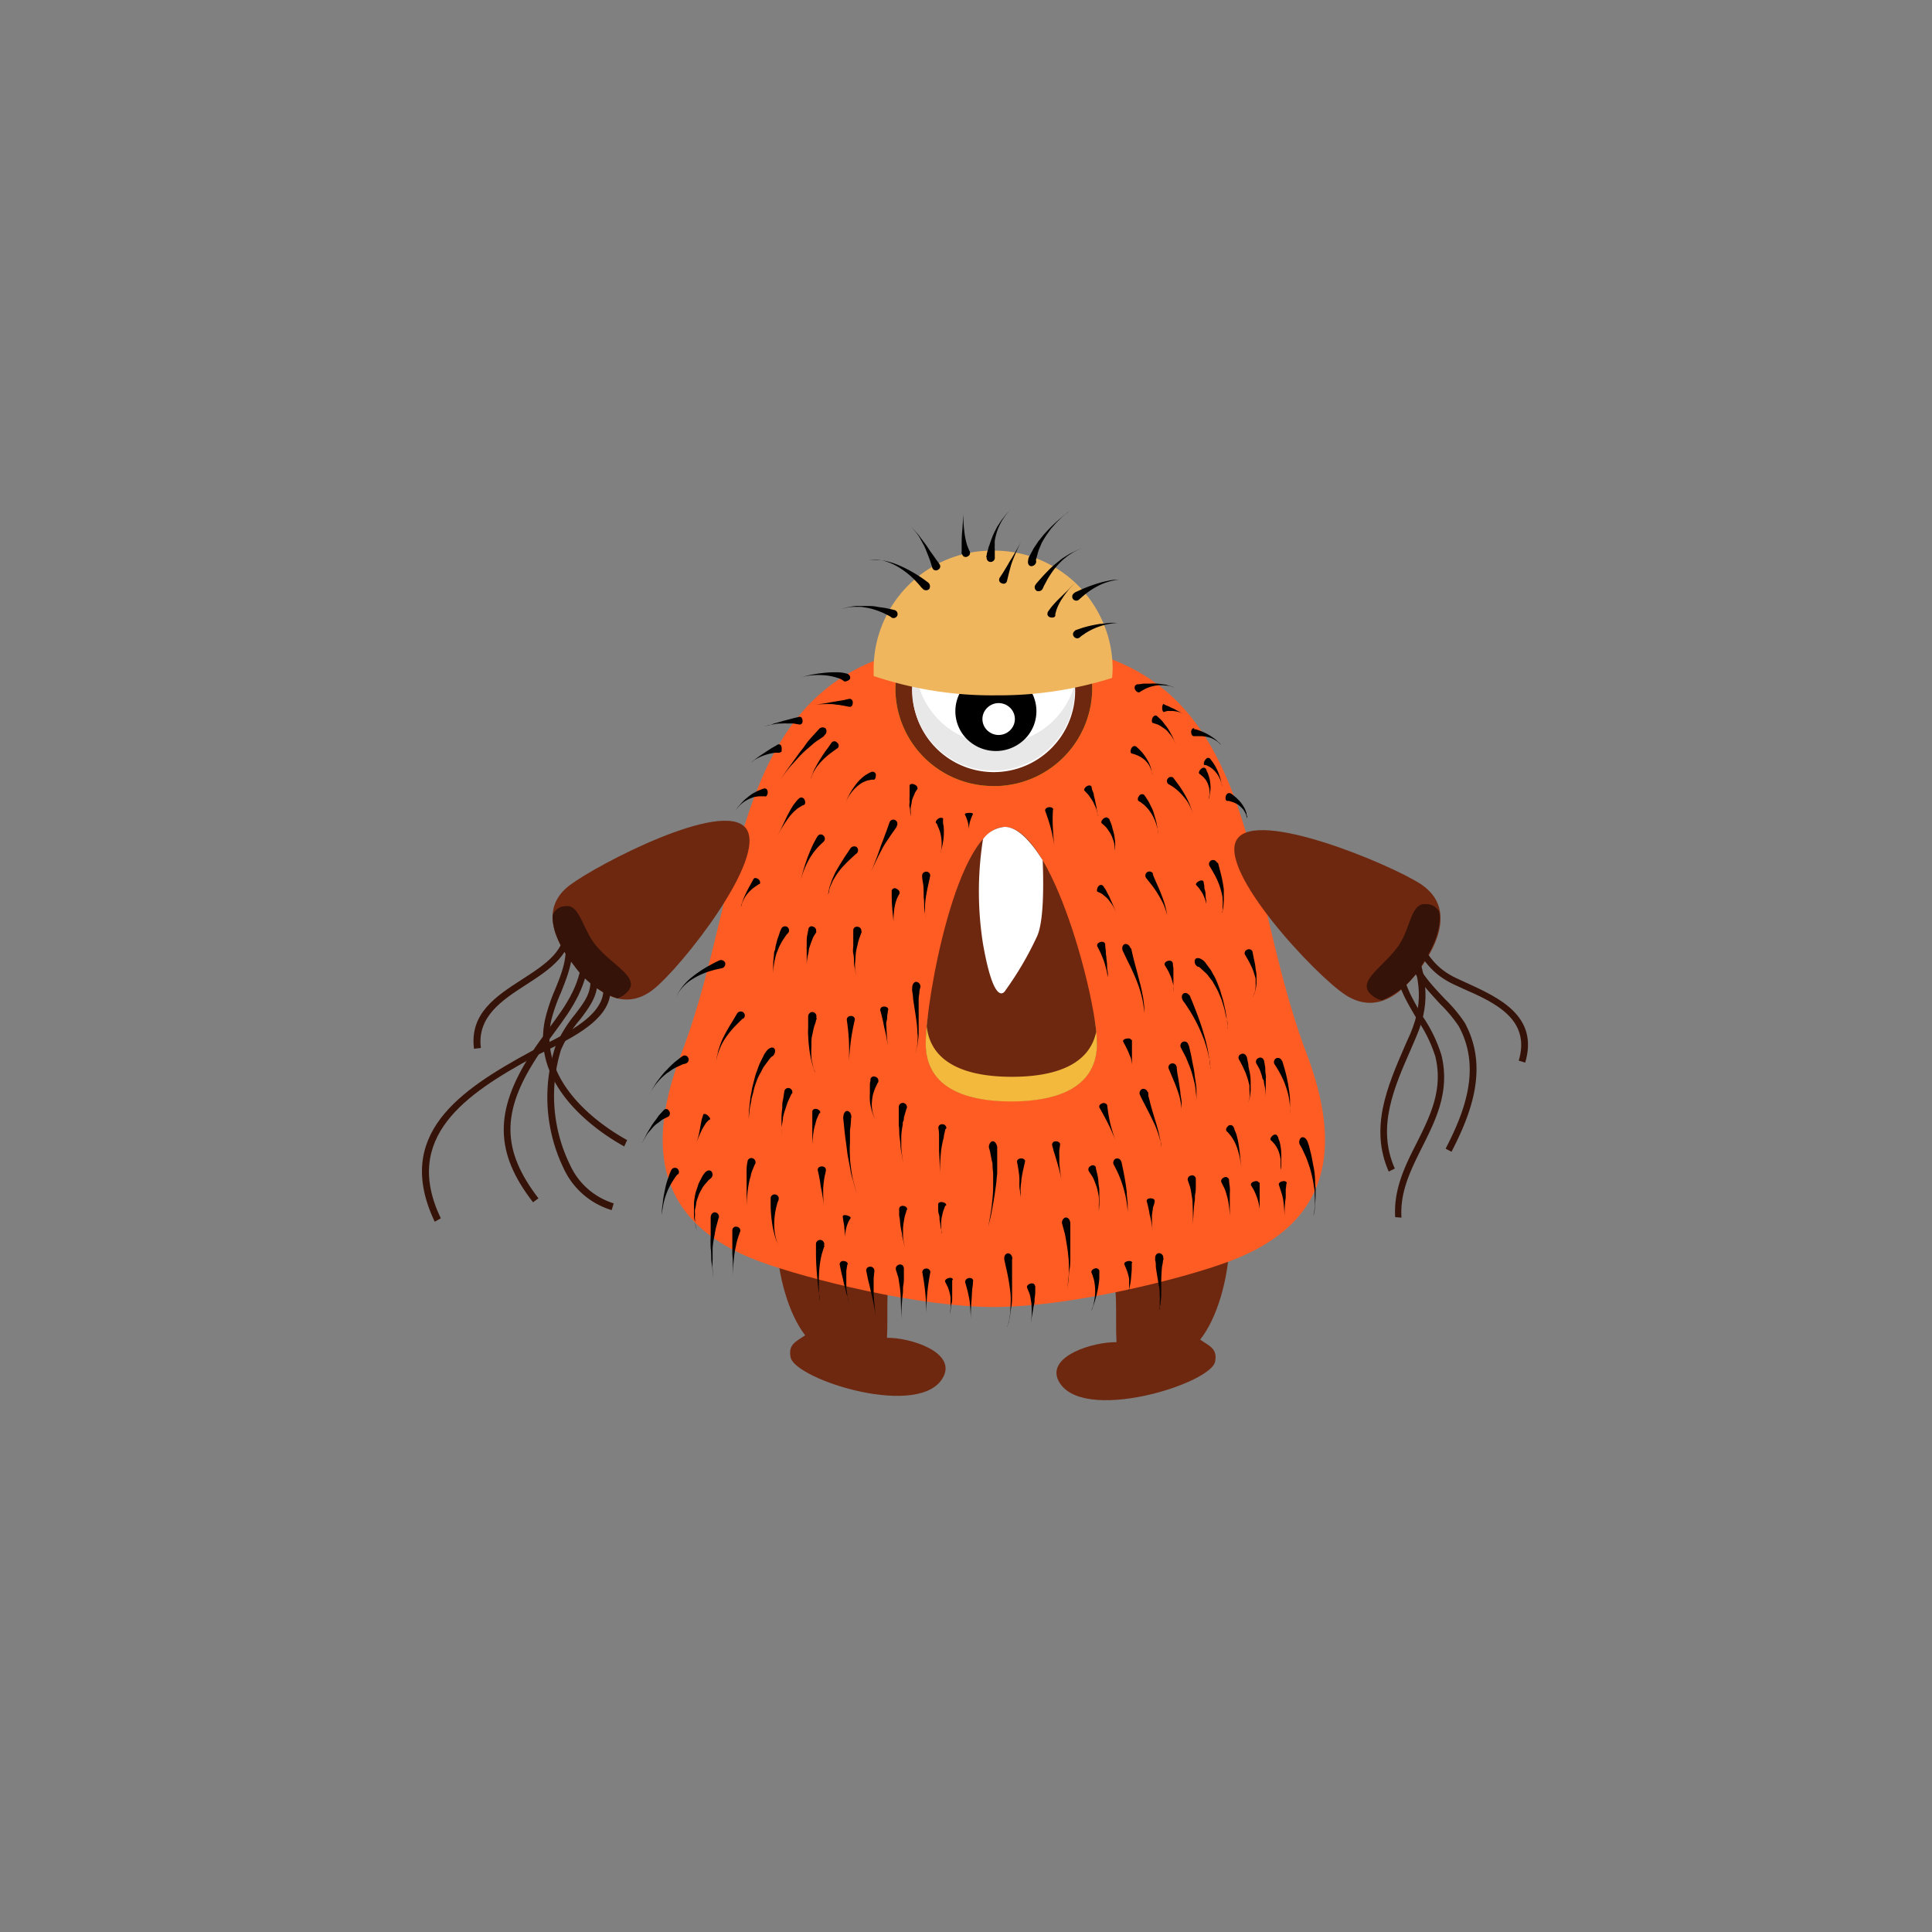 <svg xmlns="http://www.w3.org/2000/svg" viewBox="0 0 200 200"><rect x="0" y="0" width="200" height="200" fill="#808080" stroke="none"/><defs><style>.cls-1{isolation:isolate;}.cls-2{fill:#6e2810;}.cls-3{fill:#ff5c23;}.cls-4{fill:#f0b65e;}.cls-5{fill:#f2b93d;}.cls-6{fill:#361308;}.cls-7{fill:#f0d907;mix-blend-mode:multiply;}.cls-8{fill:#fff;}.cls-9{fill:#e8e8e8;}</style></defs><g class="cls-1"><g id="Layer_1" data-name="Layer 1"><path class="cls-2" d="M91.82,138.49c.15-2.76-.26-5.89.76-8.53,1-2.45,4-4,4.88-6.27,2.15-5.41-10.55-6.59-13.47-4.85-5.43,3.25-4,15.09-.64,19.39-1,.68-1.76.94-1.51,2.27.43,2.33,13.7,6.54,15.86,1.94C98.88,139.92,94.16,138.45,91.82,138.49Z"/><path class="cls-2" d="M115.58,138.94c-.16-2.76.27-5.89-.78-8.53-1-2.46-4.07-4-5-6.27-2.2-5.41,10.8-6.59,13.78-4.85,5.56,3.24,4.08,15.09.66,19.39,1,.68,1.8.94,1.55,2.27-.45,2.33-14,6.54-16.24,1.94C108.36,140.37,113.18,138.9,115.58,138.94Z"/><path class="cls-3" d="M135.26,109.07C128,90,130.93,66.21,103.78,66.51H102.3C74.89,66.21,77.85,90,70.53,109.07c-3.68,9.61-2.67,17.55,8.11,21.52,5,1.83,16.54,4.75,24.4,4.71s19.27-2.88,24.18-4.71C137.9,126.62,138.9,118.68,135.26,109.07Z"/><path class="cls-4" d="M113.56,108a16.11,16.11,0,0,0-.24-2.41c-4.86-2.36-12.37-2.4-17.28-.36a24.65,24.65,0,0,0-.21,2.77c0,4.51,4,6,8.86,6S113.56,112.53,113.56,108Z"/><path class="cls-2" d="M113.56,108c0,4.51-4,6-8.87,6s-8.86-1.49-8.86-6S99.06,85.6,104,85.6,113.56,103.52,113.56,108Z"/><path class="cls-5" d="M104.75,111.47c-4.61,0-8.39-1.32-8.82-5.24-.06.72-.1,1.33-.1,1.79,0,4.51,4,6,8.86,6s8.87-1.49,8.87-6a12.15,12.15,0,0,0-.08-1.22C112.76,110.28,109.13,111.47,104.75,111.47Z"/><path class="cls-2" d="M67.56,102.48c-2.87,2.19-5.74.48-8.12-2.52S56.09,93.8,59,91.62s15.82-8.9,18.2-5.9S70.42,100.3,67.56,102.48Z"/><path class="cls-6" d="M63.9,103.35a2.39,2.39,0,0,0,.93-.55c1.66-1.55-1.35-2.75-3.14-4.93-1.4-1.68-1.68-4.31-3.17-4.06a1.42,1.42,0,0,0-1.31.93c-.06,1.64.84,3.45,2.23,5.22A9,9,0,0,0,63.9,103.35Z"/><path class="cls-2" d="M139.29,103c3.1,2,5.84.06,8-3.12s2.81-6.42-.29-8.41-16.83-7.78-18.94-4.6S136.19,101,139.29,103Z"/><path class="cls-6" d="M143.06,103.55a2.46,2.46,0,0,1-1-.48c-1.82-1.44,1.1-2.86,2.71-5.17,1.25-1.79,1.28-4.45,2.81-4.3a1.45,1.45,0,0,1,1.42.83c.22,1.64-.53,3.53-1.77,5.4A8.7,8.7,0,0,1,143.06,103.55Z"/><path class="cls-7" d="M102.88,81.37a10.12,10.12,0,0,1-10.19-10,8.64,8.64,0,0,1,.16-1.59,10.16,10.16,0,1,1,10,11.6Z"/><path class="cls-2" d="M102.88,81.37a10.12,10.12,0,0,1-10.19-10,8.64,8.64,0,0,1,.16-1.59,10.16,10.16,0,1,1,10,11.6Z"/><path class="cls-8" d="M94.46,71.36a8.42,8.42,0,1,0,8.42-8.27A8.35,8.35,0,0,0,94.46,71.36Z"/><path class="cls-9" d="M94.78,69.24a8.4,8.4,0,0,0,16.47,1.62c0,.17,0,.33,0,.5a8.42,8.42,0,0,1-16.84,0A7.82,7.82,0,0,1,94.78,69.24Z"/><path d="M100.31,76.71a4.25,4.25,0,0,0,5.92-.35,4.07,4.07,0,0,0-.35-5.82,4.26,4.26,0,0,0-5.93.35A4.08,4.08,0,0,0,100.31,76.71Z"/><path class="cls-8" d="M102.27,75.67a1.69,1.69,0,0,0,2.36-.14,1.62,1.62,0,0,0-.14-2.33,1.69,1.69,0,0,0-2.36.14A1.62,1.62,0,0,0,102.27,75.67Z"/><path class="cls-4" d="M102.81,57A12.26,12.26,0,0,0,90.44,69.13c0,.29,0,.57,0,.85a38.3,38.3,0,0,0,12.68,2,38.84,38.84,0,0,0,12-1.8,10,10,0,0,0,.06-1.1A12.27,12.27,0,0,0,102.81,57Z"/><path d="M92.81,85.61l-.5.71c-.15.21-.31.47-.5.74a9.09,9.09,0,0,0-.52.87c-.66,1.23-1.2,2.51-1.2,2.51h0s.55-1.27,1-2.59c.1-.34.25-.66.37-1s.22-.6.32-.85c.17-.5.29-.83.29-.83a.42.42,0,0,1,.57-.29.43.43,0,0,1,.2.61S92.82,85.58,92.81,85.61Z"/><path d="M89.2,96.47l-.25.68a5.49,5.49,0,0,0-.19.73,5.43,5.43,0,0,0-.17.84l-.06.86a3,3,0,0,0,0,.75l.1.72h0l-.12-.72a3.29,3.29,0,0,1-.11-.75c0-.28,0-.57-.07-.87s0-.6,0-.88,0-.55,0-.77c0-.46,0-.76,0-.76a.37.37,0,0,1,.45-.36.4.4,0,0,1,.38.46A.25.25,0,0,1,89.2,96.47Z"/><path d="M93.14,92.49a.63.63,0,0,0-.09.13l-.18.36a4.75,4.75,0,0,0-.31,1.25,10.58,10.58,0,0,0-.07,1.31v.6h0l0-.6c0-.36-.07-.83-.11-1.31s-.07-1-.07-1.37c0-.2,0-.36,0-.47a1.09,1.09,0,0,1,0-.19.32.32,0,0,1,.49-.2c.23.1.37.31.31.45A.08.08,0,0,1,93.14,92.49Z"/><path d="M96.29,90.68l-.15.71c-.1.43-.22,1-.3,1.53a8.11,8.11,0,0,0-.08.82c0,.27,0,.51,0,.72s.07.39.08.51,0,.19,0,.19h0s0-.07,0-.19-.07-.29-.1-.5-.06-.46-.07-.72,0-.55-.05-.84c0-.56,0-1.13-.08-1.55s-.09-.7-.08-.7c0-.21.13-.39.38-.42a.39.39,0,0,1,.45.37A.15.15,0,0,1,96.29,90.68Z"/><path d="M85.28,87.12l-.15.13-.38.37a7,7,0,0,0-1,1.35,9.59,9.59,0,0,0-.9,2.26h0s.29-1.19.71-2.35a17,17,0,0,1,.67-1.59l.28-.52.12-.19a.38.38,0,0,1,.59-.1.43.43,0,0,1,.08.6Z"/><path d="M83.18,83.34l-.16.07-.39.24a1.8,1.8,0,0,0-.24.19c-.08.08-.18.15-.26.24a5,5,0,0,0-.51.6,14.21,14.21,0,0,0-.81,1.24l-.33.59h0l.32-.6.64-1.34c.11-.25.26-.49.38-.72s.14-.22.2-.33.12-.21.19-.29l.34-.42.15-.14a.35.35,0,0,1,.56.07c.13.21.12.48,0,.57Z"/><path d="M81.56,96.6l-.15.17-.34.5a6.33,6.33,0,0,0-.41.75,4.69,4.69,0,0,0-.18.45,2.64,2.64,0,0,0-.17.47,7.74,7.74,0,0,0-.27,1.85c0,.26,0,.47,0,.62s0,.23,0,.23h0s0-.08,0-.23,0-.36,0-.62,0-.56,0-.88a7.1,7.1,0,0,1,.08-1c0-.17,0-.34.08-.51s.06-.34.1-.5c.09-.31.15-.62.25-.87s.15-.47.21-.62l.1-.22a.43.43,0,0,1,.59-.26.44.44,0,0,1,.17.61Z"/><path d="M84.52,96.48s-.14.2-.34.54l-.24.62-.12.35a2.36,2.36,0,0,0-.1.38c0,.26-.1.52-.14.76a6.28,6.28,0,0,0-.07.68c0,.39,0,.65,0,.65h0s0-.26,0-.66c0-.19,0-.43,0-.67s0-.52,0-.79a2.67,2.67,0,0,1,0-.4c0-.13,0-.26,0-.38s0-.5.05-.71l.13-.69a.33.33,0,0,1,.49-.23.42.42,0,0,1,.3.5Z"/><path d="M84.55,105.44l-.09.23c0,.16-.12.38-.19.64s-.13.59-.21.93S84,108,84,108.33a7.88,7.88,0,0,0,0,1.1c0,.35.12.67.17.95s.16.49.2.65l.09.24h0l-.09-.24c0-.16-.15-.37-.22-.65s-.18-.59-.23-.94a9.05,9.05,0,0,1-.17-1.1c-.06-.38-.06-.76-.09-1.12s0-.7,0-1,0-.54,0-.71,0-.27,0-.27c0-.3.25-.52.5-.47a.45.45,0,0,1,.34.57Z"/><path d="M88.48,105.6s-.26,1.08-.4,2.15-.2,2.15-.2,2.15h0s.05-1.08,0-2.16-.22-2.15-.22-2.15a.38.38,0,0,1,.39-.41.38.38,0,0,1,.45.35S88.48,105.57,88.48,105.6Z"/><path d="M91.92,104.55s0,.23-.08.58c0,.18,0,.39-.07.61s0,.46,0,.7a18.66,18.66,0,0,0,.15,1.89h0a17.33,17.33,0,0,0-.36-1.87c-.06-.23-.09-.47-.14-.69l-.14-.61c-.09-.35-.16-.59-.16-.59,0-.19.1-.35.36-.37s.47.12.47.29S91.92,104.53,91.92,104.55Z"/><path d="M95.24,102.32a2.52,2.52,0,0,0-.06.28c0,.18-.05.44-.08.75,0,.63,0,1.49,0,2.36,0,.43,0,.86,0,1.26s-.08.78-.11,1.1c0,.16-.07.3-.09.43a3,3,0,0,0-.08.32c-.05.19-.07.29-.07.29h0l.06-.29.08-.33a3.34,3.34,0,0,0,.08-.43c0-.32.07-.69,0-1.09a10.87,10.87,0,0,0-.1-1.25c-.11-.85-.26-1.7-.35-2.35,0-.33-.07-.61-.09-.8s0-.31,0-.31c0-.35.19-.64.44-.62a.49.49,0,0,1,.4.59S95.24,102.29,95.24,102.32Z"/><path d="M79.88,109.39l-.06.06a1.81,1.81,0,0,0-.17.19l-.55.74a4.68,4.68,0,0,0-.3.55c-.11.19-.23.4-.33.62s-.18.46-.27.7A4.69,4.69,0,0,0,78,113l-.21.75c0,.26-.09.51-.13.75a12.35,12.35,0,0,0-.15,1.35c0,.39,0,.73,0,1s0,.36,0,.36h0s0-.13,0-.36,0-.57,0-1,0-.86.08-1.36c0-.24.06-.5.08-.76s.1-.52.14-.78a4.91,4.91,0,0,1,.17-.78c.06-.26.13-.51.19-.75s.16-.47.24-.69a6.25,6.25,0,0,1,.23-.62c.18-.38.34-.68.44-.9a1.28,1.28,0,0,1,.15-.24l.06-.09c.25-.36.62-.54.82-.38s.16.52-.08.8Z"/><path d="M76.86,105.47s-.27.25-.64.63A9.1,9.1,0,0,0,75,107.61a5.48,5.48,0,0,0-.48.93,8,8,0,0,0-.29.87c-.1.52-.14.88-.14.88h0s.05-.35.12-.89c.08-.26.12-.57.23-.89a8.84,8.84,0,0,1,.38-1,18.56,18.56,0,0,1,1-1.77c.27-.47.46-.78.46-.78a.45.45,0,0,1,.63-.19.42.42,0,0,1,.08.64Z"/><path d="M81.93,113.25l-.35.75c-.09.23-.18.5-.27.79a5.82,5.82,0,0,0-.26.93c0,.33-.11.65-.15,1a5,5,0,0,0,0,.84c0,.5,0,.83,0,.83h0s0-.33,0-.83a7.5,7.5,0,0,1,0-.85c0-.31,0-.64,0-1a7.93,7.93,0,0,1,.08-1c0-.31,0-.61.08-.86l.13-.84a.41.41,0,0,1,.5-.37.43.43,0,0,1,.32.54Z"/><path d="M84.8,115.28l-.25.56c-.06.17-.11.38-.17.6a5.62,5.62,0,0,0-.16.71,12.83,12.83,0,0,0-.13,1.36c0,.38,0,.63,0,.63h0s0-.25,0-.63,0-.87,0-1.37c0-.25,0-.5,0-.74s0-.47,0-.66l0-.66c0-.2.19-.33.44-.28s.42.25.38.42C84.81,115.24,84.81,115.26,84.8,115.28Z"/><path d="M88.1,115.77s0,.49-.11,1.24c0,.37,0,.81,0,1.27a11.91,11.91,0,0,0,0,1.46c0,.5.09,1,.14,1.46a10.9,10.9,0,0,0,.26,1.25c.19.72.31,1.21.31,1.21h0s-.13-.49-.33-1.21c-.08-.36-.25-.77-.32-1.24s-.18-.95-.27-1.44-.13-1-.2-1.47-.12-.9-.16-1.28c-.07-.75-.13-1.25-.13-1.25,0-.38.12-.73.37-.76s.47.25.47.63A.57.57,0,0,1,88.1,115.77Z"/><path d="M93.82,114.83l-.25.86c0,.13,0,.27-.08.42s0,.31-.07.48a8.63,8.63,0,0,0-.12,1c0,.36,0,.72,0,1.06a6.18,6.18,0,0,0,.08.92c.07.53.12.89.12.89h0l-.14-.89a7.17,7.17,0,0,1-.14-.92c0-.34-.07-.7-.11-1.06s0-.72-.07-1.07c0-.17,0-.34,0-.49s0-.31,0-.45c0-.56,0-.93,0-.93a.43.43,0,0,1,.45-.48.45.45,0,0,1,.39.53A.31.31,0,0,0,93.82,114.83Z"/><path d="M97.87,116.87s-.06.28-.16.71c0,.21-.1.46-.15.73s-.11.56-.14.85c-.12,1.16-.13,2.33-.13,2.33h0s0-1.16-.08-2.33c0-.3,0-.59,0-.87s0-.53,0-.76c0-.44-.07-.74-.07-.74a.37.37,0,0,1,.4-.41.41.41,0,0,1,.43.42A.17.17,0,0,1,97.87,116.87Z"/><path d="M103.23,118.85s0,.14,0,.37,0,.55,0,.94c0,.2,0,.41,0,.63s0,.46,0,.7c-.06.48-.08,1-.17,1.49-.12,1-.32,2-.46,2.77L102.3,127h0s.1-.5.23-1.25c.06-.38.14-.82.17-1.29a14.3,14.3,0,0,0,.11-1.49c0-.51,0-1,0-1.49l-.06-.68c0-.21,0-.42-.07-.6l-.17-.89-.08-.33a.65.65,0,0,1,.24-.82c.24-.09.49.16.56.57A.49.49,0,0,1,103.23,118.85Z"/><path d="M80.59,124.21s0,.07-.07.2-.09.32-.16.55a7.7,7.7,0,0,0-.21,1.72,5.59,5.59,0,0,0,.06.93,5,5,0,0,0,.18.8,3.3,3.3,0,0,0,.2.55,1.6,1.6,0,0,0,.09.2h0a1.6,1.6,0,0,1-.09-.2,5.81,5.81,0,0,1-.22-.54,7.58,7.58,0,0,1-.24-.79,8.49,8.49,0,0,1-.19-.93,14.05,14.05,0,0,1-.16-1.8c0-.25,0-.46,0-.61s0-.23,0-.23a.4.4,0,0,1,.46-.41.42.42,0,0,1,.37.49A.19.19,0,0,1,80.59,124.21Z"/><path d="M73.56,122l-.2.16-.45.52a2.27,2.27,0,0,0-.25.38c-.08.15-.17.3-.25.46s-.13.35-.2.53a2.65,2.65,0,0,0-.15.57c0,.19-.07.39-.11.58s0,.39,0,.57a2.38,2.38,0,0,0,0,.54c0,.17,0,.34.06.48a1.83,1.83,0,0,0,.09.4c0,.12.06.22.08.31l.08.26h0l-.08-.26a3.08,3.08,0,0,0-.09-.3,2.12,2.12,0,0,1-.1-.4q0-.22-.09-.48a2.35,2.35,0,0,1-.06-.54l0-.59,0-.6a3.09,3.09,0,0,1,.08-.61c0-.2.07-.4.11-.59l.18-.53a3,3,0,0,1,.18-.48l.36-.69.18-.24c.2-.28.52-.37.7-.2a.49.49,0,0,1,0,.68A.46.46,0,0,1,73.56,122Z"/><path d="M70.15,121.56l-.15.17c-.09.12-.2.29-.34.5a7.19,7.19,0,0,0-.42.75,7.83,7.83,0,0,0-.37.93,6.87,6.87,0,0,0-.24,1,7.83,7.83,0,0,0-.12.87c0,.25,0,.47,0,.62v.24h0v-.24c0-.15,0-.37,0-.62s0-.56.05-.88.07-.67.13-1,.13-.68.2-1,.16-.62.25-.87.16-.47.22-.62l.1-.22a.43.43,0,0,1,.59-.26.44.44,0,0,1,.17.62Z"/><path d="M74.39,126.08l-.27,1c-.07.29-.12.62-.19,1a8.24,8.24,0,0,0-.16,1.14c0,.39,0,.79,0,1.15a9.87,9.87,0,0,0,0,1l.1,1h0s-.05-.39-.12-1c0-.29-.11-.63-.12-1s0-.77-.06-1.17a11.5,11.5,0,0,1,0-1.17c0-.37,0-.72,0-1,0-.61,0-1,0-1,0-.31.21-.55.46-.53a.46.46,0,0,1,.38.57S74.4,126.06,74.39,126.08Z"/><path d="M76.6,127.53l-.24.71a6.1,6.1,0,0,0-.18.76,7.65,7.65,0,0,0-.16.88,19.75,19.75,0,0,0-.15,2.42h0v-.76c0-.45,0-1.06-.06-1.68,0-.3,0-.61,0-.9s0-.56,0-.8c0-.47,0-.78,0-.78a.37.37,0,0,1,.44-.39.42.42,0,0,1,.39.47A.64.64,0,0,1,76.6,127.53Z"/><path d="M85.35,129a2.19,2.19,0,0,0-.09.22c-.05.15-.11.36-.19.61a10.13,10.13,0,0,0-.28,1.95,18.13,18.13,0,0,0,0,2c0,.54.07.9.07.9h0s0-.36-.09-.9-.15-1.25-.21-2-.09-1.46-.09-2c0-.29,0-.52,0-.69s0-.26,0-.26a.43.43,0,1,1,.83.11A.19.19,0,0,1,85.35,129Z"/><path d="M87.71,130.92l-.1.65c0,.19,0,.42,0,.66s0,.51,0,.77,0,.52.06.76a4.92,4.92,0,0,0,.12.66l.14.64h0s-.06-.26-.16-.64c0-.19-.13-.4-.18-.64s-.12-.5-.19-.75-.11-.52-.17-.76-.12-.47-.16-.67c-.08-.39-.14-.66-.14-.66a.34.34,0,0,1,.36-.4c.26,0,.47.13.47.32Z"/><path d="M90.52,131.58l-.08.74c0,.23,0,.5,0,.78s0,.59,0,.9c.08,1.22.24,2.43.24,2.43h0a22.6,22.6,0,0,0-.45-2.4c-.07-.3-.14-.6-.2-.88s-.14-.54-.19-.77c-.09-.47-.16-.78-.16-.78a.38.38,0,0,1,.36-.47.41.41,0,0,1,.47.37A.22.22,0,0,1,90.52,131.58Z"/><path d="M93.57,131.35v.85c0,.25,0,.54-.06.85s0,.64-.07,1c-.14,1.31-.15,2.61-.15,2.61h0s0-1.31-.06-2.61a9.17,9.17,0,0,0-.11-1c-.05-.3-.08-.58-.13-.82l-.24-.76a.44.44,0,0,1,.3-.55.38.38,0,0,1,.51.33A.19.19,0,0,1,93.57,131.35Z"/><path d="M96.3,131.73s-.21,1.08-.31,2.16-.1,2.15-.1,2.15h0s0-1.08-.1-2.15-.31-2.16-.31-2.16c0-.21.12-.39.37-.41a.4.4,0,0,1,.46.35A.13.13,0,0,1,96.3,131.73Z"/><path d="M98.57,132.51s0,.23,0,.58c0,.17,0,.37,0,.58s0,.43,0,.65,0,.43-.07.64-.06.39-.08.55c-.05.32-.08.53-.08.53h0s0-.22.06-.54a4.86,4.86,0,0,0,0-.55c0-.2,0-.41,0-.63a3.87,3.87,0,0,0-.13-.61,3.8,3.8,0,0,0-.17-.51l-.24-.47c-.08-.13,0-.31.29-.41s.46,0,.5.14A.07.07,0,0,1,98.57,132.51Z"/><path d="M100.73,132.63s0,.25-.06.64-.06.88-.1,1.38c-.09,1-.08,2-.08,2h0a18.81,18.81,0,0,0-.12-2,13,13,0,0,0-.29-1.33l-.17-.59c0-.18.1-.36.35-.42s.46.06.48.26A.13.13,0,0,1,100.73,132.63Z"/><path d="M110.8,126.6s0,.43,0,1.09c0,.32,0,.7,0,1.11s0,.83,0,1.27,0,.85-.07,1.26-.09.77-.11,1.09c-.08.64-.13,1.06-.13,1.06h0l.1-1.06a7.36,7.36,0,0,0,.06-1.1c0-.4,0-.82-.06-1.25a12,12,0,0,0-.16-1.24c-.07-.4-.12-.77-.19-1.08l-.27-1a.56.56,0,0,1,.28-.7c.25-.07.49.14.53.47A.45.45,0,0,1,110.8,126.6Z"/><path d="M113.44,120.93s.07.28.17.71a4.77,4.77,0,0,1,.1.73c0,.27.09.55.09.83V124a5,5,0,0,1,0,.71l-.05.69h0s0-.27,0-.69a3.37,3.37,0,0,0,0-.7c0-.26-.09-.53-.13-.8a4.51,4.51,0,0,0-.25-.76,4.36,4.36,0,0,0-.28-.64l-.37-.56a.38.38,0,0,1,.18-.54.35.35,0,0,1,.55.13A.19.19,0,0,1,113.44,120.93Z"/><path d="M116.1,120.32s.09.38.21,1,.25,1.33.33,2.09c0,.39.07.77.09,1.12s0,.69,0,1,0,.52,0,.69,0,.26,0,.26h0s0-.1,0-.26,0-.41,0-.69a8.93,8.93,0,0,0-.3-2.06,11.85,11.85,0,0,0-.68-2c-.24-.51-.42-.84-.42-.84a.47.47,0,0,1,.14-.67.43.43,0,0,1,.6.29A.16.16,0,0,1,116.1,120.32Z"/><path d="M118.87,113.07l0,.25c0,.16.09.39.15.67.13.54.35,1.27.57,2,.12.36.22.73.31,1.07s.15.67.22,1a6.46,6.46,0,0,1,.1.67c0,.17,0,.26,0,.26h0s0-.09,0-.26,0-.4-.12-.67a9.25,9.25,0,0,0-.28-.92c-.12-.34-.26-.69-.42-1-.31-.68-.67-1.35-.93-1.87-.14-.25-.24-.47-.32-.62l-.11-.24a.47.47,0,0,1,.18-.67.45.45,0,0,1,.58.32A.29.29,0,0,1,118.87,113.07Z"/><path d="M121.82,110.48s0,.31.09.79.18,1.12.28,1.76c0,.32.09.64.12.94s0,.59,0,.83a3.11,3.11,0,0,1,0,.32c0,.1,0,.19,0,.26a2,2,0,0,1,0,.22h0a2,2,0,0,0,0-.22c0-.07,0-.16,0-.26s0-.2,0-.32a5.31,5.31,0,0,0-.11-.82,5.23,5.23,0,0,0-.24-.9c-.19-.61-.45-1.2-.64-1.65s-.32-.76-.32-.76a.41.41,0,0,1,.25-.57.42.42,0,0,1,.54.3A.19.19,0,0,1,121.82,110.48Z"/><path d="M123.09,108.3l.2.89c.07.27.11.59.18.92s.15.69.18,1,.1.72.14,1a6.26,6.26,0,0,1,.07.92l0,.9h0s0-.36-.07-.9a5.27,5.27,0,0,0-.13-.9c-.08-.33-.17-.68-.26-1a8.84,8.84,0,0,0-.36-1c-.13-.31-.23-.6-.36-.84-.25-.47-.41-.79-.41-.79a.45.45,0,0,1,.16-.64.41.41,0,0,1,.58.26Z"/><path d="M123.24,103.26l.13.3c.08.2.2.49.33.83.27.68.61,1.59.88,2.52.07.23.13.46.2.69s.11.46.16.68c.12.44.16.86.23,1.21s.08.66.11.87,0,.32,0,.32h0s0-.12,0-.32,0-.51-.13-.87a10.17,10.17,0,0,0-.29-1.19q-.1-.31-.21-.66l-.27-.66a16.65,16.65,0,0,0-1.2-2.33l-.47-.72-.2-.27c-.21-.3-.23-.66,0-.81s.52,0,.7.3Z"/><path d="M124.55,99.41l.07.07a.84.84,0,0,1,.17.19l.54.73c.11.16.18.34.29.52s.21.38.3.59.17.43.26.65a4.91,4.91,0,0,1,.22.68l.21.68.15.67c.12.43.15.84.22,1.19s.07.65.1.85,0,.33,0,.33h0s0-.12,0-.33,0-.5-.12-.85-.14-.75-.28-1.17c-.07-.21-.13-.43-.2-.65s-.18-.44-.27-.65a4.55,4.55,0,0,0-.3-.63c-.11-.2-.23-.4-.33-.59s-.26-.34-.37-.5-.23-.31-.35-.43l-.6-.55a.78.78,0,0,0-.18-.13l-.07,0a.6.6,0,0,1-.31-.72c.1-.24.44-.24.76,0Z"/><path d="M129.07,109.41s.07.32.16.79c0,.24.08.52.14.81s.09.62.1.94l0,.47c0,.16,0,.31,0,.46a5.52,5.52,0,0,1-.11.8,3.25,3.25,0,0,1-.19.54l-.07.2h0l.07-.2a2.89,2.89,0,0,0,.17-.54,3.43,3.43,0,0,0,0-.8c0-.15,0-.3,0-.45s-.07-.3-.1-.45c-.06-.3-.19-.59-.27-.87l-.33-.72c-.21-.42-.37-.69-.37-.69a.39.39,0,0,1,.18-.57.4.4,0,0,1,.57.21A.19.19,0,0,1,129.07,109.41Z"/><path d="M130.85,109.77s.05.3.13.75c0,.22,0,.47.05.75s0,.28,0,.42a3.09,3.09,0,0,1,0,.43c0,.29,0,.58,0,.85s0,.52,0,.73c0,.43,0,.72,0,.72h0s0-.29,0-.72A7,7,0,0,0,131,113c0-.27-.09-.55-.14-.83s0-.28-.1-.41-.09-.27-.13-.39-.16-.49-.24-.68c-.2-.37-.34-.61-.34-.61a.41.41,0,0,1,.21-.54.37.37,0,0,1,.55.18A.19.19,0,0,1,130.85,109.77Z"/><path d="M132.73,109.82s.12.36.27.9a15.05,15.05,0,0,1,.42,2,10.12,10.12,0,0,1,.12,1.06c0,.34,0,.66,0,.93s0,.5,0,.66,0,.25,0,.25h0v-.25a6.14,6.14,0,0,0,0-.66,8.61,8.61,0,0,0-.09-.92,6.92,6.92,0,0,0-.24-1,8.76,8.76,0,0,0-.77-1.8c-.26-.47-.46-.76-.46-.76a.45.45,0,0,1,.1-.66.43.43,0,0,1,.61.22A.41.41,0,0,1,132.73,109.82Z"/><path d="M123.79,122.05s0,.31,0,.77c0,.23,0,.49-.06.77s0,.58-.08.87c-.13,1.17-.15,2.34-.15,2.34h0s0-1.17-.05-2.34c0-.29-.07-.58-.11-.85s-.08-.52-.14-.73l-.23-.67a.4.4,0,0,1,.3-.51.37.37,0,0,1,.51.28Z"/><path d="M127.23,122.16s0,.28.08.71a5.55,5.55,0,0,1,0,.73c0,.26,0,.54,0,.81,0,.55,0,1.1,0,1.51v.69h0s0-.28,0-.69a11.19,11.19,0,0,0-.15-1.49,5.78,5.78,0,0,0-.19-.77,4.11,4.11,0,0,0-.22-.65l-.3-.6c-.1-.17,0-.4.24-.51a.36.36,0,0,1,.53.19A.19.19,0,0,1,127.23,122.16Z"/><path d="M130.4,122.44s0,.21,0,.51,0,.71,0,1.11,0,.78,0,1.08,0,.48,0,.48h0l0-.48a5.34,5.34,0,0,0-.22-1,6.74,6.74,0,0,0-.41-1l-.25-.42c-.08-.13,0-.3.27-.4s.47-.05.51.1A.11.11,0,0,1,130.4,122.44Z"/><path d="M133.16,122.54s0,.23-.06.56c0,.17,0,.36,0,.57s0,.42-.05.63a16.85,16.85,0,0,0-.08,1.71h0a13.89,13.89,0,0,0-.12-1.7,4.26,4.26,0,0,0-.13-.62c-.06-.19-.11-.37-.16-.52l-.17-.51c-.05-.15.1-.31.34-.37s.47,0,.48.2A0,0,0,0,1,133.16,122.54Z"/><path d="M135.4,118.3l.11.33c.05.22.13.52.22.89s.15.81.25,1.27.15,1,.16,1.47c0,.24,0,.49.05.74v.72c0,.46-.06.9-.07,1.27s-.11.67-.14.88l-.06.34h0l.06-.34c0-.21.1-.51.12-.89a10.42,10.42,0,0,0,0-1.26c0-.23,0-.47-.05-.71l-.12-.73a13.66,13.66,0,0,0-.34-1.4c-.15-.43-.28-.84-.43-1.18l-.37-.8-.16-.29a.62.62,0,0,1,.05-.83c.22-.14.52,0,.67.4A.56.56,0,0,1,135.4,118.3Z"/><path d="M127.69,116.67a1.16,1.16,0,0,1,.09.18c0,.11.1.28.18.48a9,9,0,0,1,.31,1.47c.08.53.12,1.06.17,1.45s.08.65.08.65h0l-.1-.65a8.91,8.91,0,0,0-.35-1.4,4.7,4.7,0,0,0-.64-1.25l-.29-.35-.12-.11c-.15-.12-.11-.35.07-.53a.36.36,0,0,1,.57,0A.33.33,0,0,1,127.69,116.67Z"/><path d="M132.25,117.59l.07.15c0,.1.07.24.13.41a5,5,0,0,1,.18,1.23,4.55,4.55,0,0,1,0,.64c0,.21,0,.39,0,.55,0,.32-.07.53-.07.53h0s0-.21,0-.53c0-.16,0-.35,0-.55a3.35,3.35,0,0,0-.12-.6,2.92,2.92,0,0,0-.51-1l-.24-.27-.11-.09c-.12-.09-.06-.3.12-.47s.43-.2.53,0S132.25,117.58,132.25,117.59Z"/><path d="M117.11,98.22s.09.43.25,1.08.41,1.51.62,2.37a13,13,0,0,1,.29,1.28c.1.41.12.8.17,1.12a6.78,6.78,0,0,1,0,.81c0,.19,0,.3,0,.3h0s0-.11,0-.3a7.22,7.22,0,0,0-.07-.8,9.18,9.18,0,0,0-.23-1.11,11.11,11.11,0,0,0-.4-1.24c-.31-.82-.69-1.63-1-2.23l-.48-1c-.15-.31-.09-.65.14-.75s.51.07.62.39A.36.36,0,0,1,117.11,98.22Z"/><path d="M119.33,90.48s.12.33.33.8.5,1.12.73,1.77c.12.33.22.66.3,1s.11.62.16.87a2.36,2.36,0,0,1,0,.35c0,.11,0,.2,0,.27s0,.24,0,.24h0s0-.09,0-.24,0-.16,0-.27a2.5,2.5,0,0,0,0-.35,5.85,5.85,0,0,0-.22-.84,5.66,5.66,0,0,0-.41-.91,11.09,11.09,0,0,0-1-1.56l-.54-.68a.43.43,0,0,1,.07-.64.42.42,0,0,1,.61.15A.25.25,0,0,1,119.33,90.48Z"/><path d="M126.1,89.37s.09.33.22.84a14.2,14.2,0,0,1,.37,1.86c0,.17,0,.34,0,.51s0,.33,0,.49a7.28,7.28,0,0,1-.06.87,3,3,0,0,1-.06.34l-.06.26a1.63,1.63,0,0,0,0,.22h0a1.63,1.63,0,0,1,0-.22c0-.08,0-.16.05-.26a1.27,1.27,0,0,0,0-.34,5,5,0,0,0,0-.87q0-.22-.06-.48l-.12-.48a7.66,7.66,0,0,0-.72-1.69c-.24-.44-.42-.72-.42-.72a.42.42,0,0,1,.13-.62.43.43,0,0,1,.6.21A.19.19,0,0,1,126.1,89.37Z"/><path d="M129.67,98.57s.05.29.14.73q.08.33.15.75c0,.28.1.57.11.87,0,.15,0,.3,0,.44s0,.29,0,.43a3.69,3.69,0,0,1-.12.74,1.54,1.54,0,0,1-.09.28c0,.09-.06.16-.09.22l-.07.19h0s0-.07.07-.19l.08-.22a1,1,0,0,0,.08-.28,2.91,2.91,0,0,0,.05-.74c0-.14,0-.27,0-.42s-.07-.27-.1-.41a6.27,6.27,0,0,0-.28-.8c-.12-.24-.22-.47-.33-.66-.21-.38-.37-.64-.37-.64a.37.37,0,0,1,.19-.54.4.4,0,0,1,.57.18A.19.19,0,0,0,129.67,98.57Z"/><path d="M117.18,107.72s0,.18,0,.46,0,.66,0,1c0,.19,0,.37,0,.54s0,.34,0,.48,0,.45,0,.45h0l0-.45a4.3,4.3,0,0,0-.07-.46c0-.17-.11-.34-.17-.51a8.4,8.4,0,0,0-.42-.93l-.23-.43c-.08-.13,0-.29.3-.35s.47,0,.5.13A.06.06,0,0,1,117.18,107.72Z"/><path d="M114.18,91.69l.28.41c.07.13.14.29.23.44a3.85,3.85,0,0,1,.24.5c.07.17.15.33.22.49s.12.3.18.43l.18.41h0l-.2-.4a3.37,3.37,0,0,0-.23-.4l-.32-.42a2.64,2.64,0,0,0-.38-.37c-.13-.1-.24-.21-.35-.28l-.39-.18c-.12,0-.1-.26,0-.47s.35-.31.46-.2Z"/><path d="M121.41,99.67s0,.22.06.56c0,.17,0,.37,0,.58s0,.42,0,.65,0,.44,0,.65,0,.4,0,.56c0,.33,0,.55,0,.55h0s0-.22,0-.55a2.68,2.68,0,0,0,0-.55c0-.2-.09-.42-.14-.62a3.07,3.07,0,0,0-.22-.6,4.73,4.73,0,0,0-.24-.5l-.28-.47c-.09-.15,0-.34.25-.44s.48,0,.53.12S121.41,99.65,121.41,99.67Z"/><path d="M124.59,91.27l.08.44c0,.13,0,.28.06.44s.06.33.07.5,0,.34.06.49a3.34,3.34,0,0,1,0,.43c0,.24,0,.41,0,.41h0l0-.41a2.35,2.35,0,0,0-.09-.41,4.22,4.22,0,0,0-.18-.45,2.13,2.13,0,0,0-.23-.42l-.24-.35-.28-.31c-.09-.09,0-.26.23-.39s.45-.13.5,0A.08.08,0,0,1,124.59,91.27Z"/><path d="M121.49,80.56l.42.56a11.59,11.59,0,0,1,.81,1.26,7.61,7.61,0,0,1,.35.7c.11.23.17.45.25.63s.11.35.14.46l.05.18h0l-.05-.18c0-.11-.08-.27-.16-.45a6.7,6.7,0,0,0-.3-.6,4.44,4.44,0,0,0-.45-.62,5.46,5.46,0,0,0-1.06-1,5.9,5.9,0,0,0-.55-.34.42.42,0,0,1,.5-.67Z"/><path d="M118.48,82.35l.12.15c.06.11.16.25.27.43s.2.4.32.62.21.48.28.73.15.51.21.74.09.47.13.65l.1.64h0s0-.25-.12-.63a4.87,4.87,0,0,0-.19-.63,4.66,4.66,0,0,0-.32-.68,5.91,5.91,0,0,0-.42-.61,5,5,0,0,0-.45-.46l-.35-.27-.15-.08c-.16-.09-.17-.33,0-.54a.36.36,0,0,1,.55-.11A.1.1,0,0,1,118.48,82.35Z"/><path d="M114.82,84.76s.08.21.21.52a4.54,4.54,0,0,1,.15.54,5.43,5.43,0,0,1,.16.61l.09.61a2.5,2.5,0,0,1,0,.53c0,.31,0,.51,0,.51h0l-.06-.51a1.76,1.76,0,0,0-.1-.52c-.06-.18-.13-.37-.21-.56a2.89,2.89,0,0,0-.31-.51,2.75,2.75,0,0,0-.31-.41l-.37-.33c-.12-.09-.06-.3.13-.47s.42-.21.51-.06Z"/><path d="M85.27,76.23l-.83.56c-.25.19-.51.43-.8.68a9.44,9.44,0,0,0-.87.82l-.81.89c-.26.28-.47.57-.66.81-.38.49-.62.82-.62.82h0l.6-.83c.18-.25.37-.55.61-.85l.72-1c.23-.34.51-.64.75-1s.46-.6.67-.83l.71-.78a.51.51,0,0,1,.72-.12.5.5,0,0,1-.11.7Z"/><path d="M86.67,77.47l-.57.41a8.25,8.25,0,0,0-1.13,1,6,6,0,0,0-.51.64,5.66,5.66,0,0,0-.34.62,2.73,2.73,0,0,0-.18.48l-.06.18h0l.06-.18c0-.12.08-.29.16-.48s.16-.43.29-.66.26-.48.41-.72c.3-.48.63-1,.88-1.3l.41-.59a.36.36,0,0,1,.56,0,.39.39,0,0,1,.07.58Z"/><path d="M95.36,60.79s-.25-.32-.68-.76a8.49,8.49,0,0,0-1.79-1.39,5.83,5.83,0,0,0-1.12-.5,4,4,0,0,0-1-.22A2.83,2.83,0,0,0,90,58l-.28,0h0L90,58a3.88,3.88,0,0,1,.76-.05,5,5,0,0,1,1.07.16,7.08,7.08,0,0,1,1.18.39,14,14,0,0,1,3,1.75.52.52,0,0,1,.18.73.48.48,0,0,1-.7-.06Z"/><path d="M96.51,58.77s-.09-.3-.23-.74c-.08-.22-.17-.46-.28-.73s-.21-.56-.35-.82l-.43-.79a3.51,3.51,0,0,0-.45-.63l-.48-.59h0l.5.58a4,4,0,0,1,.5.6l.54.72c.19.25.34.51.51.75s.33.45.46.65l.45.62a.38.38,0,0,1-.13.58.39.39,0,0,1-.58-.13Z"/><path d="M99.55,57.31a1.42,1.42,0,0,1,0-.22c0-.13,0-.33,0-.57,0-.46,0-1.06.07-1.66l.11-1.62c0-.44,0-.73,0-.73h0v.73c0,.45,0,1,.08,1.62a8.28,8.28,0,0,0,.3,1.57l.19.48a1.78,1.78,0,0,0,.08.16.39.39,0,0,1-.21.53.37.37,0,0,1-.56-.21S99.56,57.34,99.55,57.31Z"/><path d="M103.48,59.82l.38-.58.36-.6c.14-.22.26-.46.41-.69.59-.93,1.07-1.9,1.07-1.9h0s-.49,1-.88,2a7.41,7.41,0,0,0-.24.76c-.07.25-.13.48-.18.68l-.16.67a.36.36,0,0,1-.51.23.38.38,0,0,1-.28-.5Z"/><path d="M107.27,60.42a2.58,2.58,0,0,0,.18-.21l.49-.55c.2-.22.45-.47.71-.74a11.19,11.19,0,0,1,.89-.77c.16-.13.31-.26.47-.37l.49-.31c.31-.2.63-.33.89-.47l.66-.27.25-.1h0l-.25.1-.65.28a8.79,8.79,0,0,0-.86.53l-.44.35a5.4,5.4,0,0,0-.42.41,7.32,7.32,0,0,0-.73.87q-.32.46-.54.84c-.13.26-.25.47-.33.62l-.11.24a.49.49,0,0,1-.64.3.44.44,0,0,1-.11-.67Z"/><path d="M111.27,61.33,112,61a15.85,15.85,0,0,1,1.65-.61c.3-.09.6-.17.89-.23a7,7,0,0,1,.79-.14c.23,0,.43,0,.56,0h0a5.41,5.41,0,0,0-.56.06,5.88,5.88,0,0,0-.77.2,5.36,5.36,0,0,0-.84.35,7.93,7.93,0,0,0-1.42.92c-.35.29-.58.5-.58.5a.42.42,0,1,1-.52-.65Z"/><path d="M102.1,57.65l.05-.24c0-.16.1-.38.16-.64s.09-.27.14-.42.09-.3.16-.46a8,8,0,0,1,.43-1c.09-.15.15-.32.25-.46s.19-.29.28-.42a2.88,2.88,0,0,1,.28-.38l.26-.34.59-.64h0s-.24.26-.58.66l-.23.34a3.89,3.89,0,0,0-.25.4c-.07.14-.15.29-.22.45a3.85,3.85,0,0,0-.19.47,6.13,6.13,0,0,0-.25,1,3.64,3.64,0,0,0,0,.45,2,2,0,0,0,0,.41c0,.25,0,.46,0,.61s0,.23,0,.23a.43.43,0,0,1-.4.5.41.41,0,0,1-.44-.46S102.1,57.68,102.1,57.65Z"/><path d="M106.45,57.89s0-.1.1-.28.22-.4.37-.69a3,3,0,0,1,.27-.43l.31-.47c.26-.3.49-.64.78-.93l.42-.45.43-.41c.27-.27.56-.49.78-.69s.44-.35.57-.47l.22-.17h0l-.21.18a6.82,6.82,0,0,0-.57.47c-.21.22-.49.45-.73.74l-.39.44-.35.49a9.67,9.67,0,0,0-.62,1l-.21.5a3,3,0,0,0-.16.44c-.08.28-.14.52-.19.69s0,.26,0,.26a.52.52,0,0,1-.51.5c-.26,0-.41-.29-.32-.62A.38.38,0,0,1,106.45,57.89Z"/><path d="M92.24,63.88a1.12,1.12,0,0,0-.21-.13l-.55-.28c-.24-.1-.52-.22-.83-.32a6.36,6.36,0,0,0-1-.25l-.51-.08h-.51a4.16,4.16,0,0,0-.9.07,4.9,4.9,0,0,0-.62.16l-.23.08h0l.23-.08a4.08,4.08,0,0,1,.62-.18,6.67,6.67,0,0,1,.89-.14l.52,0h.53c.37,0,.72,0,1.06.07s.65.09.92.14l.66.14.24.06a.44.44,0,0,1,.35.56.43.43,0,0,1-.59.24Z"/><path d="M108.45,63.39a1.43,1.43,0,0,1,.1-.16c.07-.1.17-.24.3-.4a11.37,11.37,0,0,1,1-1.06c.36-.36.74-.7,1-1l.45-.44h0l-.44.45A8.85,8.85,0,0,0,110,61.9a5.28,5.28,0,0,0-.63,1.22l-.12.42a.91.91,0,0,0,0,.16c0,.17-.23.27-.48.22s-.4-.26-.32-.47Z"/><path d="M111.31,65.25l.22-.08.59-.2a13.46,13.46,0,0,1,1.79-.39c.32,0,.65-.08,1-.1s.6,0,.84,0,.44,0,.58,0l.23,0h0l-.23,0c-.14,0-.34,0-.58,0a7,7,0,0,0-.83.09,6.45,6.45,0,0,0-.92.22,6.74,6.74,0,0,0-1.59.73l-.47.32-.16.14a.41.41,0,0,1-.6-.07.39.39,0,0,1,.11-.61Z"/><path d="M93.86,125.26s-.07.24-.18.59c-.05.18-.08.39-.12.62a5.66,5.66,0,0,0-.08.72c0,.25,0,.5,0,.73a3,3,0,0,0,.08.63c.07.37.12.61.12.61h0s-.06-.24-.14-.61a6.3,6.3,0,0,1-.15-.62c0-.23-.08-.48-.12-.73a6.7,6.7,0,0,1-.1-.73c0-.24-.07-.47-.09-.66l0-.65c0-.2.16-.35.41-.33s.44.19.42.37A.13.13,0,0,1,93.86,125.26Z"/><path d="M97.86,124.79l-.17.45a2.43,2.43,0,0,0-.13.47,4.46,4.46,0,0,0-.11.55,5.37,5.37,0,0,0,0,1c0,.28.06.47.06.47h0s0-.19-.08-.47-.1-.66-.17-1c0-.19,0-.39-.07-.57s-.06-.36-.07-.51l0-.51c0-.15.15-.26.4-.23s.45.17.43.31S97.87,124.78,97.86,124.79Z"/><path d="M104.77,130.38s0,.43,0,1.1,0,1.55,0,2.44c0,.45,0,.89-.07,1.3s-.12.8-.16,1.12a3.64,3.64,0,0,1-.1.44c0,.13-.07.25-.09.34s-.07.29-.07.29h0s0-.1.07-.29l.08-.34a2.43,2.43,0,0,0,.09-.44,9.08,9.08,0,0,0,.09-1.12,9.46,9.46,0,0,0,0-1.29,22.32,22.32,0,0,0-.39-2.38c-.15-.66-.24-1.09-.24-1.09-.08-.34.06-.66.31-.71s.48.19.51.52Z"/><path d="M107.17,133.16v.64a5.26,5.26,0,0,1-.07.63c0,.23,0,.47-.08.71L106.7,137h0l.08-.59a9,9,0,0,0,0-1.3c0-.23-.06-.47-.09-.68a2.74,2.74,0,0,0-.14-.58l-.22-.53c-.07-.16.06-.34.3-.43s.47,0,.5.19A.13.13,0,0,1,107.17,133.16Z"/><path d="M113.8,131.63a1.57,1.57,0,0,1,0,.2c0,.12,0,.3,0,.51a9,9,0,0,1-.23,1.48,11.72,11.72,0,0,1-.41,1.41c-.06.19-.13.33-.17.44a1.78,1.78,0,0,1-.07.17h0a1.78,1.78,0,0,0,.07-.17c0-.11.1-.26.16-.45a6.23,6.23,0,0,0,.22-1.42,5.3,5.3,0,0,0-.15-1.41c-.06-.18-.11-.33-.14-.44a1.15,1.15,0,0,0-.07-.15c-.08-.17,0-.37.28-.47a.37.37,0,0,1,.52.23A.17.17,0,0,1,113.8,131.63Z"/><path d="M117.16,130.76s0,.2,0,.5-.05.7-.08,1.1a5.21,5.21,0,0,1-.08.57,4.67,4.67,0,0,1-.1.49c0,.14-.09.25-.11.33a.93.93,0,0,0,0,.13h0a.93.93,0,0,1,0-.13,2.26,2.26,0,0,0,.09-.34,2.43,2.43,0,0,0,0-.49,3.64,3.64,0,0,0,0-.56,5,5,0,0,0-.29-1l-.19-.45c-.07-.14.07-.29.32-.35s.47,0,.49.17A0,0,0,0,1,117.16,130.76Z"/><path d="M120.45,130.32l-.06.22c0,.15-.06.36-.1.61a17.86,17.86,0,0,0-.08,1.91c0,.35,0,.7,0,1s-.07.64-.08.9a1.8,1.8,0,0,1-.08.35q0,.15-.06.27c0,.15,0,.23,0,.23h0s0-.08,0-.23,0-.17.06-.27a1.84,1.84,0,0,0,0-.36,6.23,6.23,0,0,0,0-.89c0-.32,0-.67-.1-1-.1-.69-.23-1.38-.3-1.92,0-.27,0-.5-.07-.66v-.26c0-.29.19-.52.44-.49a.45.45,0,0,1,.4.5A.19.19,0,0,1,120.45,130.32Z"/><path d="M119.53,124.34s0,.19-.11.47-.06.31-.1.49a5,5,0,0,0-.07.56,13.38,13.38,0,0,0,.06,1.53h0a11.48,11.48,0,0,0-.26-1.52c-.06-.19-.07-.38-.11-.56s-.08-.34-.11-.49-.13-.48-.13-.48c0-.15.12-.28.37-.29s.46.1.46.24Z"/><path d="M106.1,120.29l-.13.59a11.12,11.12,0,0,0-.24,1.29c0,.23-.06.47-.07.69a4,4,0,0,0,0,.6c0,.35,0,.59,0,.59h0s0-.24-.06-.59c0-.17-.06-.38-.07-.6s0-.46,0-.7c0-.47-.09-1-.14-1.3s-.11-.59-.11-.59c0-.17.13-.33.39-.35s.46.12.45.31A.13.13,0,0,1,106.1,120.29Z"/><path d="M109.74,118.5l-.08.58a5.53,5.53,0,0,0,0,.6c0,.23,0,.47,0,.71.08,1,.24,1.89.24,1.89h0a14.85,14.85,0,0,0-.44-1.86c-.07-.23-.14-.46-.2-.68s-.14-.42-.19-.6c-.09-.37-.16-.61-.16-.61,0-.19.1-.36.35-.38s.47.12.48.29Z"/><path d="M114.62,114.44a17.11,17.11,0,0,0,.32,1.89,17.82,17.82,0,0,0,.57,1.82h0s-.33-.89-.76-1.75-.92-1.71-.92-1.71c-.1-.17,0-.37.24-.46a.41.41,0,0,1,.54.16A.43.43,0,0,0,114.62,114.44Z"/><path d="M114.41,97.77s0,.26.06.64q0,.3.06.66c0,.24.06.49.07.75s0,.51.06.74,0,.46,0,.65c0,.38,0,.63,0,.63h0l0-.63a5.58,5.58,0,0,0-.08-.64c-.06-.22-.12-.47-.19-.71a4.8,4.8,0,0,0-.24-.7c-.09-.22-.17-.42-.25-.59l-.29-.57c-.09-.18,0-.38.26-.47s.48,0,.53.18C114.4,97.73,114.41,97.75,114.41,97.77Z"/><path d="M109,83.86s-.07,1,0,1.93a18.71,18.71,0,0,0,.17,1.9h0a18.34,18.34,0,0,0-.37-1.87c-.24-.93-.59-1.84-.59-1.84-.07-.18.07-.36.32-.41s.48.05.5.23Z"/><path d="M113,81.45s0,.2.13.49.08.33.13.51.1.37.13.57l.12.56c0,.18.06.35.09.49l.1.47h0s0-.18-.12-.47a3.11,3.11,0,0,0-.15-.47l-.23-.51a3.26,3.26,0,0,0-.3-.48,3.46,3.46,0,0,0-.29-.4l-.33-.35c-.11-.1,0-.3.18-.44s.45-.15.52,0S113,81.44,113,81.45Z"/><path d="M119.79,74.14l.43.4a3.69,3.69,0,0,1,.36.46,4.15,4.15,0,0,1,.39.52l.31.56a2.12,2.12,0,0,1,.22.5l.21.49h0l-.22-.48a2.15,2.15,0,0,0-.28-.47l-.4-.47a2.74,2.74,0,0,0-.49-.37,2.81,2.81,0,0,0-.45-.27l-.49-.16c-.15,0-.18-.25-.09-.49s.31-.36.46-.26Z"/><path d="M124.83,79.58a1.38,1.38,0,0,0,.07.14c0,.09.09.21.15.37a4.62,4.62,0,0,1,.16.52,4.14,4.14,0,0,1,.09.6,2.93,2.93,0,0,1,0,.59,5,5,0,0,1-.07.5c-.07.29-.12.47-.12.47h0s0-.18.1-.47a4,4,0,0,0,0-.5,2.5,2.5,0,0,0-.13-.54,2.32,2.32,0,0,0-.24-.5,3,3,0,0,0-.31-.36l-.25-.21-.1-.07c-.12-.07-.08-.27.09-.46s.39-.25.51-.12Z"/><path d="M125.2,78.47l.1.11.24.32a5.37,5.37,0,0,1,.55,1c.08.19.14.38.2.55s.09.34.13.48l.1.48h0s0-.19-.12-.47a2.81,2.81,0,0,0-.19-.46,2.66,2.66,0,0,0-.3-.47,2.45,2.45,0,0,0-.77-.67l-.3-.14-.12,0c-.13,0-.14-.24,0-.47s.32-.34.46-.24Z"/><path d="M79.16,82.43l-.15,0h-.39a4.69,4.69,0,0,0-.56.08,4.47,4.47,0,0,0-.62.25,3.25,3.25,0,0,0-.57.36,3.44,3.44,0,0,0-.43.41c-.23.26-.37.45-.37.45h0l.35-.47c.12-.12.24-.29.4-.45a3.84,3.84,0,0,1,.51-.47,5.67,5.67,0,0,1,.57-.43c.21-.11.4-.23.57-.3l.44-.18.17-.05c.2-.06.38.1.39.35s-.1.47-.26.48Z"/><path d="M127.4,82.13l.15.1.35.28a6.36,6.36,0,0,1,.45.45,3.37,3.37,0,0,1,.41.58,1.91,1.91,0,0,1,.16.32l.12.32c0,.09,0,.21.06.3s0,.19,0,.28c0,.34,0,.57,0,.57h0s0-.23,0-.57c0-.08,0-.17-.07-.27a1.08,1.08,0,0,0-.09-.29c-.05-.09-.11-.18-.16-.28a1.26,1.26,0,0,0-.21-.26,2.37,2.37,0,0,0-.49-.41,3.06,3.06,0,0,0-.5-.23l-.37-.11-.15,0c-.16,0-.24-.22-.17-.47s.25-.4.44-.32Z"/><path d="M123.65,75.5l.15,0,.38.13a5.86,5.86,0,0,1,1.08.52c.18.11.35.23.51.35s.28.26.4.35.19.21.25.28l.1.1h0l-.1-.1c-.07-.06-.15-.16-.27-.26a3.2,3.2,0,0,0-.43-.3,2.45,2.45,0,0,0-.55-.23,3.34,3.34,0,0,0-1.08-.13l-.35,0-.14,0c-.14,0-.27-.13-.29-.38s.11-.46.29-.45Z"/><path d="M82.74,75l-.57-.1a5,5,0,0,0-.59,0,3.86,3.86,0,0,0-.68,0c-.23,0-.46,0-.68.06a4.28,4.28,0,0,0-.58.11l-.56.13h0l.55-.15c.17,0,.36-.12.57-.17l.67-.19c.22-.08.45-.12.66-.18l.6-.16.59-.14c.18-.05.34.11.36.36S83,75,82.79,75Z"/><path d="M74.64,100.25a9,9,0,0,0-.93.22,7.62,7.62,0,0,0-1.92.82,4.72,4.72,0,0,0-.9.68,4.22,4.22,0,0,0-.63.76c-.08.12-.13.24-.19.34a3,3,0,0,0-.12.29l-.08.25h0l.08-.25a1.63,1.63,0,0,1,.12-.29,2.94,2.94,0,0,1,.18-.35,5.72,5.72,0,0,1,1.42-1.6,12,12,0,0,1,1.82-1.2c.52-.29.89-.46.89-.46a.48.48,0,0,1,.68.18.46.46,0,0,1-.33.59Z"/><path d="M71,110.09l-.2.06c-.13,0-.3.12-.52.21a6.14,6.14,0,0,0-.71.37l-.37.26a2.57,2.57,0,0,0-.37.28,5.18,5.18,0,0,0-.67.65,7,7,0,0,0-.81,1.13,1.94,1.94,0,0,0-.1.19h0l.1-.19c.07-.12.16-.3.29-.5s.27-.45.45-.68.38-.5.59-.75.22-.24.33-.35.21-.24.32-.34.43-.42.63-.57l.48-.38.19-.13a.4.4,0,0,1,.6.12.42.42,0,0,1-.16.59Z"/><path d="M69.21,115.58l-.55.27a1.84,1.84,0,0,0-.25.17l-.26.2a3.11,3.11,0,0,0-.56.48c-.16.19-.32.38-.48.55a3.44,3.44,0,0,0-.34.55c-.18.33-.31.55-.31.55h0l.29-.56a5.22,5.22,0,0,1,.29-.58l.39-.64a4.89,4.89,0,0,1,.44-.62l.2-.29a2.94,2.94,0,0,1,.2-.26l.45-.49a.32.32,0,0,1,.52.07.43.43,0,0,1,0,.57Z"/><path d="M73.48,115.86s-.13.11-.32.3a5.92,5.92,0,0,0-.52.84c-.32.66-.57,1.35-.57,1.35h0a7.72,7.72,0,0,0,.37-1.41l.19-1,.15-.49c0-.16.25-.19.46,0s.32.35.26.45S73.49,115.86,73.48,115.86Z"/><path d="M78.15,120.52s-.13.29-.31.74a3.25,3.25,0,0,0-.11.37c0,.14-.07.28-.11.43a8.7,8.7,0,0,0-.18.94,16.3,16.3,0,0,0-.15,1.8c0,.49,0,.82,0,.82h0v-.82c0-.49,0-1.15,0-1.81,0-.33,0-.67,0-1s0-.31,0-.45a2.7,2.7,0,0,1,0-.41c0-.51.09-.86.09-.86a.4.4,0,0,1,.49-.38.44.44,0,0,1,.33.54A.19.19,0,0,1,78.15,120.52Z"/><path d="M85.5,121.06s0,.24-.11.59a10.6,10.6,0,0,0-.17,1.3,17.18,17.18,0,0,0,.06,1.89h0A17.33,17.33,0,0,0,85,123c-.06-.24-.07-.47-.11-.69s-.08-.43-.11-.61c-.08-.35-.13-.59-.13-.59,0-.18.12-.34.37-.36s.47.12.46.3Z"/><path d="M88.05,126.11a3.11,3.11,0,0,0-.18.29,3.7,3.7,0,0,0-.26.7,4.5,4.5,0,0,0-.13,1.08h0a8.63,8.63,0,0,0-.08-1.09c0-.28-.08-.56-.11-.78l-.05-.38c0-.12.16-.18.41-.12s.43.18.41.27S88.05,126.1,88.05,126.11Z"/><path d="M90.93,112l-.1.15-.2.42c-.08.18-.15.39-.23.63a4.34,4.34,0,0,0-.13.75,3.29,3.29,0,0,0,0,.77,3,3,0,0,0,.14.67,1.18,1.18,0,0,0,.1.25,1.14,1.14,0,0,0,.09.19l.08.17h0l-.08-.17-.1-.18a1.89,1.89,0,0,1-.11-.25,4.71,4.71,0,0,1-.2-.66,4,4,0,0,1-.14-.79,7.32,7.32,0,0,1,0-.81c0-.26,0-.5,0-.71s0-.39.06-.52l0-.19a.35.35,0,0,1,.5-.25.4.4,0,0,1,.31.48Z"/><path d="M78.56,91.53l-.42.28a4.09,4.09,0,0,0-.79.74,3.36,3.36,0,0,0-.55,1,3,3,0,0,0-.09.34l0,.14h0l0-.14c0-.08,0-.21.08-.35a6.45,6.45,0,0,1,.4-1,10.67,10.67,0,0,1,.52-1L78,91c.08-.15.3-.13.49,0s.25.4.15.51Z"/><path d="M90.4,80.71h-.16l-.42.08a4.24,4.24,0,0,0-.58.24,4.62,4.62,0,0,0-.59.45,3.85,3.85,0,0,0-.51.56,4.66,4.66,0,0,0-.36.55c-.19.34-.3.58-.3.58h0l.28-.59c.1-.17.18-.39.31-.59a6.64,6.64,0,0,1,.43-.65,5,5,0,0,1,.51-.61,5.53,5.53,0,0,1,.55-.47L90,80l.19-.08a.34.34,0,0,1,.48.28c0,.25-.06.49-.22.52Z"/><path d="M87.94,73.17l-.57-.11-.59-.1c-.21,0-.44-.06-.67-.07a16.11,16.11,0,0,0-1.83.06h0a17.79,17.79,0,0,0,1.82-.27l.67-.11.59-.1.57-.13c.18,0,.34.12.35.37s-.11.47-.29.46C88,73.18,88,73.17,87.94,73.17Z"/><path d="M97.62,84.87a.83.83,0,0,1,0,.17c0,.1,0,.26.06.44a7,7,0,0,1,0,1.27,7.77,7.77,0,0,1-.23,1.2,2.64,2.64,0,0,1-.11.38,1,1,0,0,1,0,.14h0a1,1,0,0,0,0-.14,2.67,2.67,0,0,0,.1-.39,4.19,4.19,0,0,0,0-1.19,3.47,3.47,0,0,0-.32-1.12L97,85.31a.49.49,0,0,0-.09-.1c-.1-.11,0-.3.2-.45s.45-.13.54,0C97.61,84.83,97.61,84.85,97.62,84.87Z"/><path d="M100.71,84.3a4.44,4.44,0,0,0-.31.81,3.53,3.53,0,0,0-.11.81h0a3.22,3.22,0,0,0-.1-.81,4.44,4.44,0,0,0-.31-.81c0-.07.12-.14.37-.15s.47,0,.46.13Z"/><path d="M117.59,77.26s.18.15.42.39a4.66,4.66,0,0,1,.75,1,2.74,2.74,0,0,1,.28.57c.08.18.11.36.17.51l.1.52h0s0-.21-.12-.51a5,5,0,0,0-.22-.49,2.46,2.46,0,0,0-.37-.48,2.66,2.66,0,0,0-.93-.6,2.7,2.7,0,0,0-.48-.16c-.15,0-.2-.24-.1-.48s.3-.36.46-.27Z"/><path d="M117.7,70.84a.85.85,0,0,1,.18,0l.48-.07.67,0a6.44,6.44,0,0,1,.75,0,5.6,5.6,0,0,1,.73.09c.23,0,.44.12.62.15l.42.15.16.06h0l-.16-.06c-.1,0-.25-.09-.43-.13a5,5,0,0,0-.62-.08,3.49,3.49,0,0,0-.72,0,4.66,4.66,0,0,0-.69.15,4,4,0,0,0-.57.23l-.38.21-.13.09c-.14.11-.35,0-.48-.2s-.09-.47.11-.55Z"/><path d="M120.53,72.94l.34.14a2.52,2.52,0,0,1,.34.16c.12.06.25.1.37.17l.35.19a1.69,1.69,0,0,1,.3.17l.28.16h0l-.29-.15a1.69,1.69,0,0,0-.32-.11l-.38-.06a1.6,1.6,0,0,0-.38,0,1,1,0,0,0-.33,0,2.48,2.48,0,0,0-.32.1c-.09,0-.17-.14-.18-.39s.07-.46.18-.45Z"/><path d="M87.33,70.49a1.72,1.72,0,0,0-.61-.31,5.88,5.88,0,0,0-1.62-.29,6.74,6.74,0,0,0-1.68.11,3.92,3.92,0,0,0-.74.2h0a7,7,0,0,1,.74-.22,11.79,11.79,0,0,1,1.67-.3,10.75,10.75,0,0,1,1.74-.08,4.12,4.12,0,0,1,.62.08l.24.06c.3.09.43.47.22.63a.84.84,0,0,1-.3.15.29.29,0,0,1-.24,0Z"/><path d="M80.68,77.93a2.5,2.5,0,0,0-.49,0,5.47,5.47,0,0,0-1.1.27,5,5,0,0,0-1,.48c-.13.09-.22.18-.3.23l-.11.09h0l.11-.09a3.07,3.07,0,0,1,.29-.24c.24-.19.58-.43.93-.66s.7-.47,1-.64.48-.28.48-.28a.26.26,0,0,1,.28,0,.36.36,0,0,1,.14.28,1.16,1.16,0,0,1,0,.34c0,.09,0,.13-.11.15Z"/><path d="M95,81.62l-.26.4c-.06.13-.12.28-.19.45a1.83,1.83,0,0,0-.17.53c0,.19-.08.38-.1.56a2.78,2.78,0,0,0,0,.5c0,.29,0,.48,0,.48h0l-.06-.48c0-.15,0-.31-.06-.5s0-.38,0-.58a3.87,3.87,0,0,1,0-.59c0-.19,0-.37,0-.53l0-.52c0-.16.21-.24.45-.15s.4.26.35.39A.05.05,0,0,1,95,81.62Z"/><path d="M88.6,88.4l-.71.66c-.21.2-.44.44-.69.71a7.06,7.06,0,0,0-.68.9l-.3.49-.22.51a1.87,1.87,0,0,0-.16.49c0,.16-.08.31-.11.46a1.84,1.84,0,0,0,0,.39v.31c0,.17,0,.26,0,.26h0v-.26c0-.09,0-.19,0-.31a1.88,1.88,0,0,1,0-.4c0-.14.05-.3.08-.46a1.91,1.91,0,0,1,.13-.51l.18-.54.24-.54c.15-.36.38-.69.55-1l.54-.86.55-.82a.48.48,0,0,1,.67-.2.45.45,0,0,1,0,.68Z"/><path class="cls-8" d="M104,85.6a3.08,3.08,0,0,0-2.24,1.27,34.72,34.72,0,0,0,0,10.84c1.23,7,2.34,4.79,2.34,4.79a33.85,33.85,0,0,0,3.26-5.58c.63-1.39.7-4.66.58-7.86C106.65,87,105.31,85.6,104,85.6Z"/><path class="cls-6" d="M63.32,125.27a8,8,0,0,1-5-4.38,16.91,16.91,0,0,1-.85-12.48,13.41,13.41,0,0,1,2-3.33c1.37-1.78,2.36-3.06,1-5.72l.61-.32c1.6,3,.38,4.63-1,6.46a12.73,12.73,0,0,0-2,3.16A16.21,16.21,0,0,0,59,120.57a7.34,7.34,0,0,0,4.53,4Z"/><path class="cls-6" d="M64.62,118.68c-2.32-1.28-9.76-6-8.19-13.17a18.23,18.23,0,0,1,1-3c.82-2,1.59-3.92.8-6l.65-.25c.88,2.31,0,4.44-.81,6.49a18.13,18.13,0,0,0-1,2.85c-1.46,6.72,5.64,11.21,7.85,12.42Z"/><path class="cls-6" d="M143.76,121.28c-2-4.54-.14-8.82,1.67-13L146,107c1.57-3.67.82-6.26-.52-9.78l.65-.25c1.35,3.57,2.18,6.4.5,10.3-.18.44-.37.87-.56,1.31-1.76,4-3.58,8.13-1.68,12.39Z"/><path class="cls-6" d="M55.18,124.46c-4-5.16-4-9.45-.26-15.3.6-.94,1.24-1.8,1.85-2.63,1.91-2.58,3.56-4.81,3.52-8.36H61c0,3.79-1.76,6.21-3.66,8.78-.61.83-1.24,1.67-1.83,2.6-3.63,5.62-3.56,9.56.23,14.5Z"/><path class="cls-6" d="M144.43,126c-.18-2.85,1-5.29,2.21-7.65,1.43-2.86,2.78-5.57,1.94-9a14.44,14.44,0,0,0-1.85-3.78c-1.19-2-2.41-4-2.13-6l.69.09c-.26,1.8.91,3.72,2,5.58a14.86,14.86,0,0,1,1.93,4c.9,3.72-.57,6.66-2,9.51-1.19,2.38-2.31,4.63-2.14,7.3Z"/><path class="cls-6" d="M45,126.47c-4.27-9,2.57-13.61,9.94-17.61.37-.21.81-.42,1.28-.66,3-1.51,7.54-3.79,5.89-7.12l.62-.31c2,4-3,6.42-6.2,8-.47.23-.89.44-1.26.64-7.08,3.85-13.66,8.31-9.64,16.71Z"/><path class="cls-6" d="M150.26,119.23l-.61-.32c2-3.86,3.71-8.39,1.35-12.69a14.37,14.37,0,0,0-1.89-2.26c-1.83-2-3.91-4.17-3.1-6.1l.63.26c-.63,1.52,1.37,3.65,3,5.36a14.7,14.7,0,0,1,2,2.41C154.12,110.47,152.34,115.2,150.26,119.23Z"/><path class="cls-6" d="M49.07,108.57c-.48-3.66,2.29-5.46,5-7.2,2.4-1.56,4.67-3,4.36-5.76l.68-.08c.37,3.16-2.19,4.82-4.67,6.42s-5.07,3.3-4.66,6.53Z"/><path class="cls-6" d="M157.89,110l-.67-.2c1.27-4.27-2.44-6-5.72-7.43l-1-.46c-2.33-1.1-3.28-2.61-4.47-4.8l.61-.33c1.15,2.13,2,3.49,4.16,4.5l1,.46C155.14,103.27,159.32,105.16,157.89,110Z"/></g></g></svg>